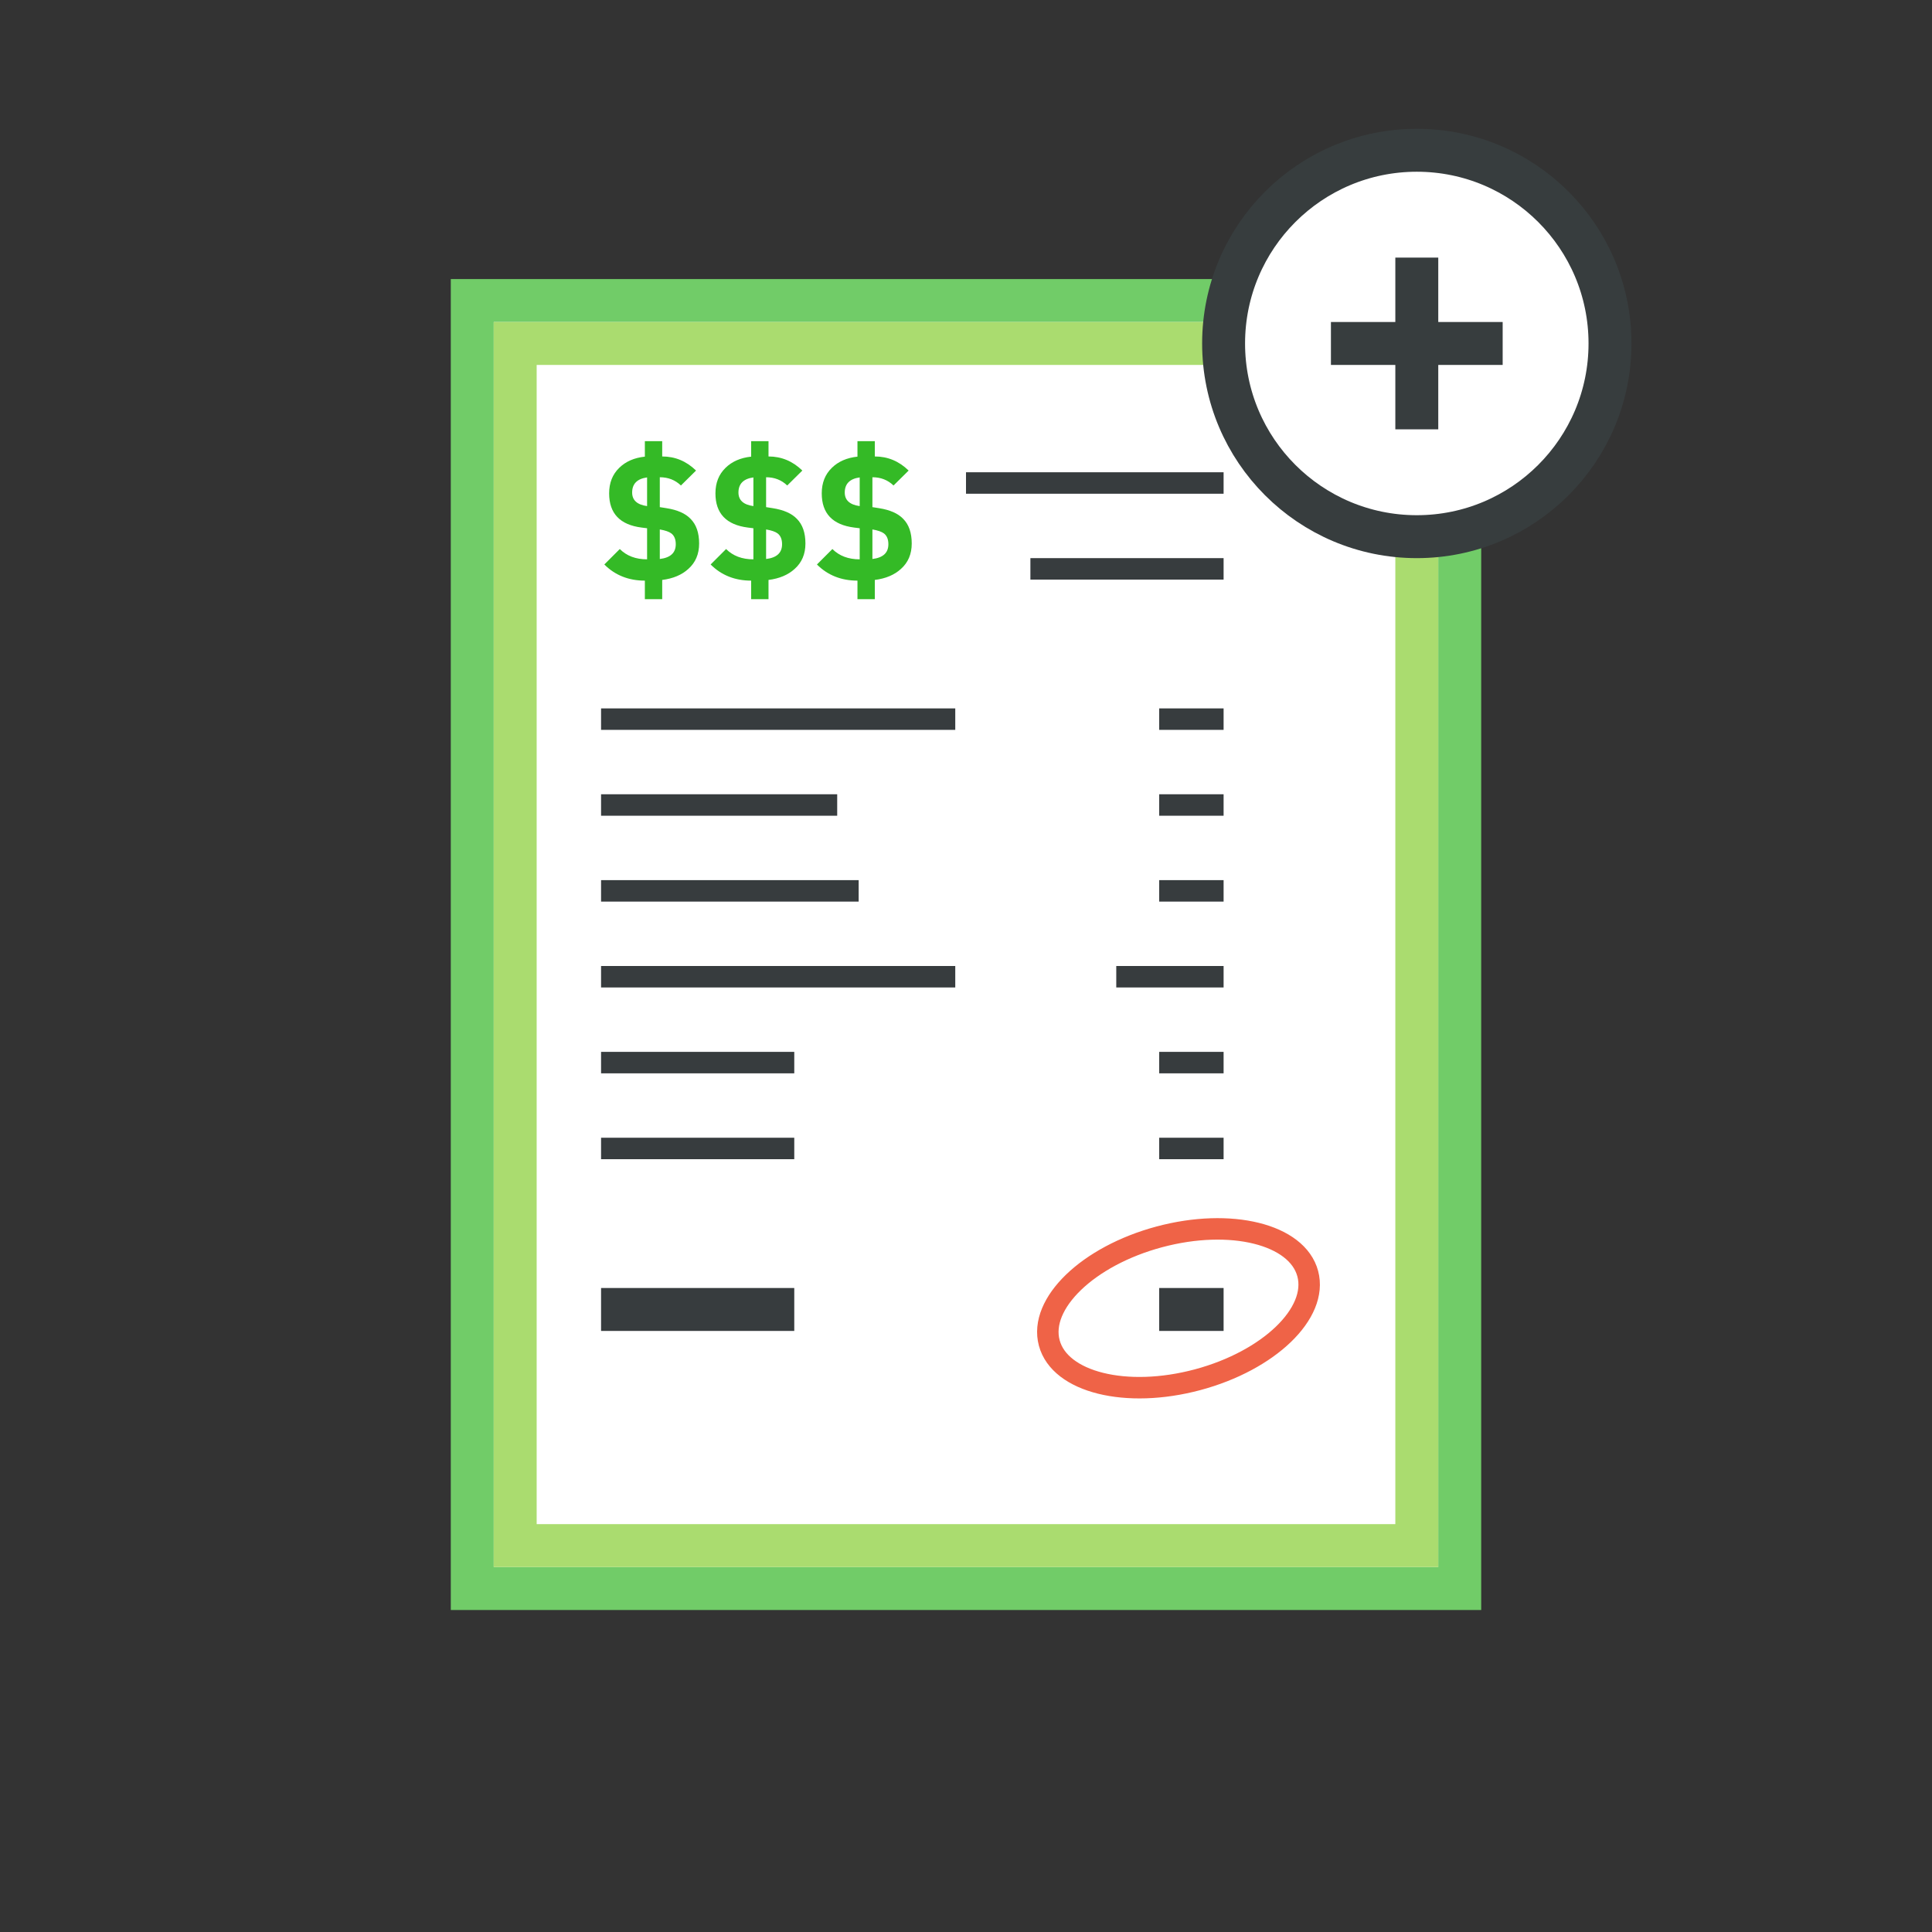 <?xml version="1.0" encoding="UTF-8" standalone="no"?>
<svg width="90px" height="90px" viewBox="0 0 90 90" version="1.1" xmlns="http://www.w3.org/2000/svg" xmlns:xlink="http://www.w3.org/1999/xlink" xmlns:sketch="http://www.bohemiancoding.com/sketch/ns">
    <rect x="0" y="0" width="90" height="90" fill="#333333" stroke="none"/>
    <!-- Generator: Sketch 3.1.1 (8761) - http://www.bohemiancoding.com/sketch -->
    <title>invoice</title>
    <desc>Created with Sketch.</desc>
    <defs></defs>
    <g id="Illustrations" stroke="none" stroke-width="1" fill="none" fill-rule="evenodd" sketch:type="MSPage">
        <g id="invoice" sketch:type="MSArtboardGroup">
            <g id="cooperative" sketch:type="MSLayerGroup" transform="translate(22, 14)">
                <rect id="Rectangle-22" stroke="#71CC68" stroke-width="2" fill="#FFFFFF" sketch:type="MSShapeGroup" x="0" y="0" width="46" height="60"></rect>
                <rect id="Rectangle-29" stroke="#AADC6F" stroke-width="2" fill="#FFFFFF" sketch:type="MSShapeGroup" x="2" y="2" width="42" height="56"></rect>
                <rect id="Rectangle-23" sketch:type="MSShapeGroup" x="6" y="6" width="9" height="9"></rect>
                <rect id="Rectangle-24" fill="#373C3E" sketch:type="MSShapeGroup" x="23" y="8" width="12" height="1"></rect>
                <rect id="Rectangle-24" fill="#373C3E" sketch:type="MSShapeGroup" x="6" y="19" width="16.5" height="1"></rect>
                <rect id="Rectangle-24" fill="#373C3E" sketch:type="MSShapeGroup" x="6" y="27" width="12" height="1"></rect>
                <rect id="Rectangle-24" fill="#373C3E" sketch:type="MSShapeGroup" x="32" y="19" width="3" height="1"></rect>
                <rect id="Rectangle-24" fill="#373C3E" sketch:type="MSShapeGroup" x="32" y="27" width="3" height="1"></rect>
                <rect id="Rectangle-24" fill="#373C3E" sketch:type="MSShapeGroup" x="26" y="12" width="9" height="1"></rect>
                <rect id="Rectangle-24" fill="#373C3E" sketch:type="MSShapeGroup" x="6" y="23" width="11" height="1"></rect>
                <rect id="Rectangle-24" fill="#373C3E" sketch:type="MSShapeGroup" x="6" y="31" width="16.5" height="1"></rect>
                <rect id="Rectangle-24" fill="#373C3E" sketch:type="MSShapeGroup" x="32" y="23" width="3" height="1"></rect>
                <rect id="Rectangle-24" fill="#373C3E" sketch:type="MSShapeGroup" x="30" y="31" width="5" height="1"></rect>
                <rect id="Rectangle-28" fill="#373C3E" sketch:type="MSShapeGroup" x="6" y="35" width="9" height="1"></rect>
                <rect id="Rectangle-27" fill="#373C3E" sketch:type="MSShapeGroup" x="32" y="35" width="3" height="1"></rect>
                <rect id="Rectangle-26" fill="#373C3E" sketch:type="MSShapeGroup" x="6" y="39" width="9" height="1"></rect>
                <rect id="Rectangle-25" fill="#373C3E" sketch:type="MSShapeGroup" x="32" y="39" width="3" height="1"></rect>
                <rect id="Rectangle-30" fill="#373C3E" sketch:type="MSShapeGroup" x="32" y="46" width="3" height="2"></rect>
                <rect id="Rectangle-31" fill="#373C3E" sketch:type="MSShapeGroup" x="6" y="46" width="9" height="2"></rect>
                <ellipse id="Oval-125" stroke-opacity="0.899" stroke="#EE5334" sketch:type="MSShapeGroup" transform="translate(32.899, 46.945) rotate(-15) translate(-32.899, -46.945) " cx="32.899" cy="46.945" rx="6.233" ry="3.445"></ellipse>
            </g>
            <g id="ADD" sketch:type="MSLayerGroup" transform="translate(57, 7)">
                <circle id="Oval-287" stroke="#373D3E" stroke-width="2" fill="#FFFFFF" sketch:type="MSShapeGroup" cx="9" cy="9" r="9"></circle>
                <g id="Rectangle-144-+-Rectangle-146" transform="translate(9, 9) rotate(-270) translate(-9, -9) translate(5, 5)" fill="#373D3E" sketch:type="MSShapeGroup">
                    <rect id="Rectangle-144" transform="translate(4, 4) rotate(-90) translate(-4, -4) " x="3" y="0" width="2" height="8"></rect>
                    <rect id="Rectangle-145" transform="translate(4, 4) rotate(-180) translate(-4, -4) " x="3" y="0" width="2" height="8"></rect>
                </g>
            </g>
            <path d="M32.568,25.32 C32.568,25.811 32.4,26.205 32.064,26.504 C31.76,26.781 31.355,26.952 30.848,27.016 L30.848,27.912 L30.04,27.912 L30.04,27.048 C29.283,27.048 28.653,26.797 28.152,26.296 L28.872,25.576 C29.192,25.896 29.616,26.056 30.144,26.056 L30.144,24.608 L29.888,24.576 C28.88,24.448 28.376,23.917 28.376,22.984 C28.376,22.493 28.533,22.096 28.848,21.792 C29.147,21.499 29.544,21.325 30.04,21.272 L30.04,20.552 L30.848,20.552 L30.848,21.264 C31.451,21.264 31.976,21.483 32.424,21.92 L31.72,22.616 C31.453,22.36 31.125,22.232 30.736,22.232 L30.736,23.624 L31.04,23.672 C31.552,23.752 31.928,23.917 32.168,24.168 C32.435,24.435 32.568,24.819 32.568,25.32 L32.568,25.32 Z M30.144,23.576 L30.144,22.24 C29.68,22.304 29.448,22.539 29.448,22.944 C29.448,23.301 29.68,23.512 30.144,23.576 L30.144,23.576 Z M31.48,25.352 C31.48,25.123 31.411,24.955 31.272,24.848 C31.165,24.768 30.987,24.707 30.736,24.664 L30.736,26.04 C31.232,25.981 31.48,25.752 31.48,25.352 L31.48,25.352 Z M37.52,25.32 C37.52,25.811 37.352,26.205 37.016,26.504 C36.712,26.781 36.307,26.952 35.8,27.016 L35.8,27.912 L34.992,27.912 L34.992,27.048 C34.235,27.048 33.605,26.797 33.104,26.296 L33.824,25.576 C34.144,25.896 34.568,26.056 35.096,26.056 L35.096,24.608 L34.84,24.576 C33.832,24.448 33.328,23.917 33.328,22.984 C33.328,22.493 33.485,22.096 33.8,21.792 C34.099,21.499 34.496,21.325 34.992,21.272 L34.992,20.552 L35.8,20.552 L35.8,21.264 C36.403,21.264 36.928,21.483 37.376,21.92 L36.672,22.616 C36.405,22.36 36.077,22.232 35.688,22.232 L35.688,23.624 L35.992,23.672 C36.504,23.752 36.88,23.917 37.12,24.168 C37.387,24.435 37.52,24.819 37.52,25.32 L37.52,25.32 Z M35.096,23.576 L35.096,22.24 C34.632,22.304 34.4,22.539 34.4,22.944 C34.4,23.301 34.632,23.512 35.096,23.576 L35.096,23.576 Z M36.432,25.352 C36.432,25.123 36.363,24.955 36.224,24.848 C36.117,24.768 35.939,24.707 35.688,24.664 L35.688,26.04 C36.184,25.981 36.432,25.752 36.432,25.352 L36.432,25.352 Z M42.472,25.32 C42.472,25.811 42.304,26.205 41.968,26.504 C41.664,26.781 41.259,26.952 40.752,27.016 L40.752,27.912 L39.944,27.912 L39.944,27.048 C39.187,27.048 38.557,26.797 38.056,26.296 L38.776,25.576 C39.096,25.896 39.52,26.056 40.048,26.056 L40.048,24.608 L39.792,24.576 C38.784,24.448 38.28,23.917 38.28,22.984 C38.28,22.493 38.437,22.096 38.752,21.792 C39.051,21.499 39.448,21.325 39.944,21.272 L39.944,20.552 L40.752,20.552 L40.752,21.264 C41.355,21.264 41.88,21.483 42.328,21.92 L41.624,22.616 C41.357,22.36 41.029,22.232 40.64,22.232 L40.64,23.624 L40.944,23.672 C41.456,23.752 41.832,23.917 42.072,24.168 C42.339,24.435 42.472,24.819 42.472,25.32 L42.472,25.32 Z M40.048,23.576 L40.048,22.24 C39.584,22.304 39.352,22.539 39.352,22.944 C39.352,23.301 39.584,23.512 40.048,23.576 L40.048,23.576 Z M41.384,25.352 C41.384,25.123 41.315,24.955 41.176,24.848 C41.069,24.768 40.891,24.707 40.64,24.664 L40.64,26.04 C41.136,25.981 41.384,25.752 41.384,25.352 L41.384,25.352 Z" id="$$$" fill="#34BA26" sketch:type="MSShapeGroup"></path>
        </g>
    </g>
</svg>